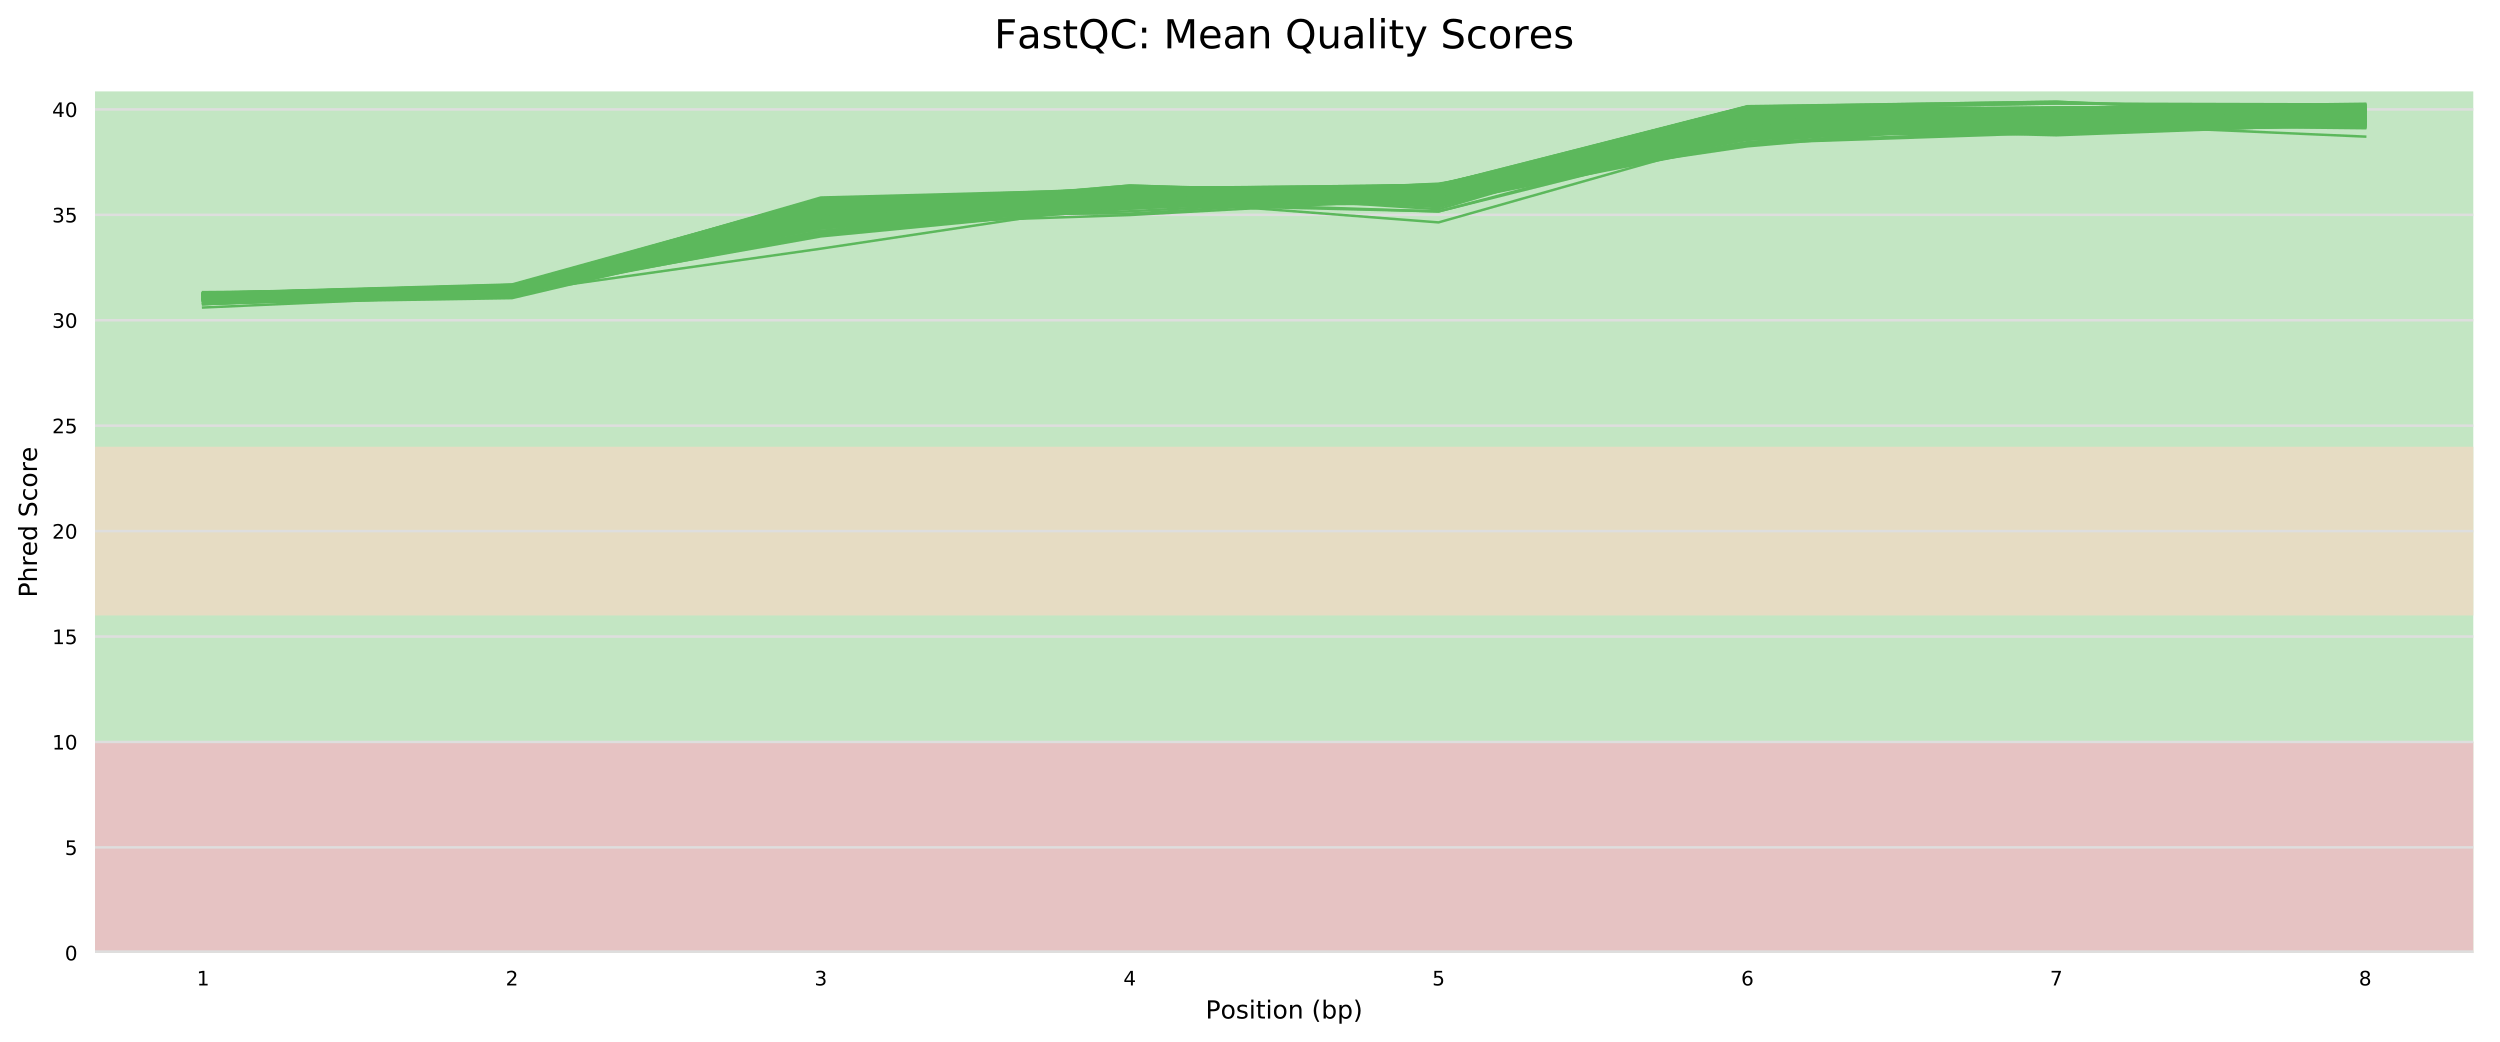 <?xml version="1.0" encoding="utf-8" standalone="no"?>
<!DOCTYPE svg PUBLIC "-//W3C//DTD SVG 1.1//EN"
  "http://www.w3.org/Graphics/SVG/1.1/DTD/svg11.dtd">
<!-- Created with matplotlib (http://matplotlib.org/) -->
<svg height="417.27pt" version="1.1" viewBox="0 0 1001.388 417.27" width="1001.388pt" xmlns="http://www.w3.org/2000/svg" xmlns:xlink="http://www.w3.org/1999/xlink">
 <defs>
  <style type="text/css">
*{stroke-linecap:butt;stroke-linejoin:round;}
  </style>
 </defs>
 <g id="figure_1">
  <g id="patch_1">
   <path d="M 0 417.27 
L 1001.388 417.27 
L 1001.388 0 
L 0 0 
z
" style="fill:#ffffff;"/>
  </g>
  <g id="axes_1">
   <g id="patch_2">
    <path d="M 38.058 381.649 
L 990.688 381.649 
L 990.688 36.609 
L 38.058 36.609 
z
" style="fill:#ffffff;"/>
   </g>
   <g id="patch_3">
    <path clip-path="url(#pe0dca2c7da)" d="M 38.058 449.215 
L 1071.105 449.215 
L 1071.105 -158.873 
L 38.058 -158.873 
z
" style="fill:#c3e6c3;"/>
   </g>
   <g id="patch_4">
    <path clip-path="url(#pe0dca2c7da)" d="M 38.058 246.519 
L 1071.105 246.519 
L 1071.105 178.954 
L 38.058 178.954 
z
" style="fill:#e6dcc3;"/>
   </g>
   <g id="patch_5">
    <path clip-path="url(#pe0dca2c7da)" d="M 38.058 466.106 
L 1071.105 466.106 
L 1071.105 297.193 
L 38.058 297.193 
z
" style="fill:#e6c3c3;"/>
   </g>
   <g id="matplotlib.axis_1">
    <g id="xtick_1">
     <g id="text_1">
      <!-- 1 -->
      <defs>
       <path d="M 12.406 8.297 
L 28.516 8.297 
L 28.516 63.922 
L 10.984 60.406 
L 10.984 69.391 
L 28.422 72.906 
L 38.281 72.906 
L 38.281 8.297 
L 54.391 8.297 
L 54.391 0 
L 12.406 0 
z
" id="DejaVuSans-31"/>
      </defs>
      <g transform="translate(78.814 394.728)scale(0.08 -0.08)">
       <use xlink:href="#DejaVuSans-31"/>
      </g>
     </g>
    </g>
    <g id="xtick_2">
     <g id="text_2">
      <!-- 2 -->
      <defs>
       <path d="M 19.188 8.297 
L 53.609 8.297 
L 53.609 0 
L 7.328 0 
L 7.328 8.297 
Q 12.938 14.109 22.625 23.891 
Q 32.328 33.688 34.812 36.531 
Q 39.547 41.844 41.422 45.531 
Q 43.312 49.219 43.312 52.781 
Q 43.312 58.594 39.234 62.25 
Q 35.156 65.922 28.609 65.922 
Q 23.969 65.922 18.812 64.312 
Q 13.672 62.703 7.812 59.422 
L 7.812 69.391 
Q 13.766 71.781 18.938 73 
Q 24.125 74.219 28.422 74.219 
Q 39.75 74.219 46.484 68.547 
Q 53.219 62.891 53.219 53.422 
Q 53.219 48.922 51.531 44.891 
Q 49.859 40.875 45.406 35.406 
Q 44.188 33.984 37.641 27.219 
Q 31.109 20.453 19.188 8.297 
z
" id="DejaVuSans-32"/>
      </defs>
      <g transform="translate(202.533 394.728)scale(0.08 -0.08)">
       <use xlink:href="#DejaVuSans-32"/>
      </g>
     </g>
    </g>
    <g id="xtick_3">
     <g id="text_3">
      <!-- 3 -->
      <defs>
       <path d="M 40.578 39.312 
Q 47.656 37.797 51.625 33 
Q 55.609 28.219 55.609 21.188 
Q 55.609 10.406 48.188 4.484 
Q 40.766 -1.422 27.094 -1.422 
Q 22.516 -1.422 17.656 -0.516 
Q 12.797 0.391 7.625 2.203 
L 7.625 11.719 
Q 11.719 9.328 16.594 8.109 
Q 21.484 6.891 26.812 6.891 
Q 36.078 6.891 40.938 10.547 
Q 45.797 14.203 45.797 21.188 
Q 45.797 27.641 41.281 31.266 
Q 36.766 34.906 28.719 34.906 
L 20.219 34.906 
L 20.219 43.016 
L 29.109 43.016 
Q 36.375 43.016 40.234 45.922 
Q 44.094 48.828 44.094 54.297 
Q 44.094 59.906 40.109 62.906 
Q 36.141 65.922 28.719 65.922 
Q 24.656 65.922 20.016 65.031 
Q 15.375 64.156 9.812 62.312 
L 9.812 71.094 
Q 15.438 72.656 20.344 73.438 
Q 25.25 74.219 29.594 74.219 
Q 40.828 74.219 47.359 69.109 
Q 53.906 64.016 53.906 55.328 
Q 53.906 49.266 50.438 45.094 
Q 46.969 40.922 40.578 39.312 
z
" id="DejaVuSans-33"/>
      </defs>
      <g transform="translate(326.251 394.728)scale(0.08 -0.08)">
       <use xlink:href="#DejaVuSans-33"/>
      </g>
     </g>
    </g>
    <g id="xtick_4">
     <g id="text_4">
      <!-- 4 -->
      <defs>
       <path d="M 37.797 64.312 
L 12.891 25.391 
L 37.797 25.391 
z
M 35.203 72.906 
L 47.609 72.906 
L 47.609 25.391 
L 58.016 25.391 
L 58.016 17.188 
L 47.609 17.188 
L 47.609 0 
L 37.797 0 
L 37.797 17.188 
L 4.891 17.188 
L 4.891 26.703 
z
" id="DejaVuSans-34"/>
      </defs>
      <g transform="translate(449.969 394.728)scale(0.08 -0.08)">
       <use xlink:href="#DejaVuSans-34"/>
      </g>
     </g>
    </g>
    <g id="xtick_5">
     <g id="text_5">
      <!-- 5 -->
      <defs>
       <path d="M 10.797 72.906 
L 49.516 72.906 
L 49.516 64.594 
L 19.828 64.594 
L 19.828 46.734 
Q 21.969 47.469 24.109 47.828 
Q 26.266 48.188 28.422 48.188 
Q 40.625 48.188 47.75 41.5 
Q 54.891 34.812 54.891 23.391 
Q 54.891 11.625 47.562 5.094 
Q 40.234 -1.422 26.906 -1.422 
Q 22.312 -1.422 17.547 -0.641 
Q 12.797 0.141 7.719 1.703 
L 7.719 11.625 
Q 12.109 9.234 16.797 8.062 
Q 21.484 6.891 26.703 6.891 
Q 35.156 6.891 40.078 11.328 
Q 45.016 15.766 45.016 23.391 
Q 45.016 31 40.078 35.438 
Q 35.156 39.891 26.703 39.891 
Q 22.75 39.891 18.812 39.016 
Q 14.891 38.141 10.797 36.281 
z
" id="DejaVuSans-35"/>
      </defs>
      <g transform="translate(573.687 394.728)scale(0.08 -0.08)">
       <use xlink:href="#DejaVuSans-35"/>
      </g>
     </g>
    </g>
    <g id="xtick_6">
     <g id="text_6">
      <!-- 6 -->
      <defs>
       <path d="M 33.016 40.375 
Q 26.375 40.375 22.484 35.828 
Q 18.609 31.297 18.609 23.391 
Q 18.609 15.531 22.484 10.953 
Q 26.375 6.391 33.016 6.391 
Q 39.656 6.391 43.531 10.953 
Q 47.406 15.531 47.406 23.391 
Q 47.406 31.297 43.531 35.828 
Q 39.656 40.375 33.016 40.375 
z
M 52.594 71.297 
L 52.594 62.312 
Q 48.875 64.062 45.094 64.984 
Q 41.312 65.922 37.594 65.922 
Q 27.828 65.922 22.672 59.328 
Q 17.531 52.734 16.797 39.406 
Q 19.672 43.656 24.016 45.922 
Q 28.375 48.188 33.594 48.188 
Q 44.578 48.188 50.953 41.516 
Q 57.328 34.859 57.328 23.391 
Q 57.328 12.156 50.688 5.359 
Q 44.047 -1.422 33.016 -1.422 
Q 20.359 -1.422 13.672 8.266 
Q 6.984 17.969 6.984 36.375 
Q 6.984 53.656 15.188 63.938 
Q 23.391 74.219 37.203 74.219 
Q 40.922 74.219 44.703 73.484 
Q 48.484 72.75 52.594 71.297 
z
" id="DejaVuSans-36"/>
      </defs>
      <g transform="translate(697.405 394.728)scale(0.08 -0.08)">
       <use xlink:href="#DejaVuSans-36"/>
      </g>
     </g>
    </g>
    <g id="xtick_7">
     <g id="text_7">
      <!-- 7 -->
      <defs>
       <path d="M 8.203 72.906 
L 55.078 72.906 
L 55.078 68.703 
L 28.609 0 
L 18.312 0 
L 43.219 64.594 
L 8.203 64.594 
z
" id="DejaVuSans-37"/>
      </defs>
      <g transform="translate(821.124 394.728)scale(0.08 -0.08)">
       <use xlink:href="#DejaVuSans-37"/>
      </g>
     </g>
    </g>
    <g id="xtick_8">
     <g id="text_8">
      <!-- 8 -->
      <defs>
       <path d="M 31.781 34.625 
Q 24.75 34.625 20.719 30.859 
Q 16.703 27.094 16.703 20.516 
Q 16.703 13.922 20.719 10.156 
Q 24.75 6.391 31.781 6.391 
Q 38.812 6.391 42.859 10.172 
Q 46.922 13.969 46.922 20.516 
Q 46.922 27.094 42.891 30.859 
Q 38.875 34.625 31.781 34.625 
z
M 21.922 38.812 
Q 15.578 40.375 12.031 44.719 
Q 8.5 49.078 8.5 55.328 
Q 8.5 64.062 14.719 69.141 
Q 20.953 74.219 31.781 74.219 
Q 42.672 74.219 48.875 69.141 
Q 55.078 64.062 55.078 55.328 
Q 55.078 49.078 51.531 44.719 
Q 48 40.375 41.703 38.812 
Q 48.828 37.156 52.797 32.312 
Q 56.781 27.484 56.781 20.516 
Q 56.781 9.906 50.312 4.234 
Q 43.844 -1.422 31.781 -1.422 
Q 19.734 -1.422 13.25 4.234 
Q 6.781 9.906 6.781 20.516 
Q 6.781 27.484 10.781 32.312 
Q 14.797 37.156 21.922 38.812 
z
M 18.312 54.391 
Q 18.312 48.734 21.844 45.562 
Q 25.391 42.391 31.781 42.391 
Q 38.141 42.391 41.719 45.562 
Q 45.312 48.734 45.312 54.391 
Q 45.312 60.062 41.719 63.234 
Q 38.141 66.406 31.781 66.406 
Q 25.391 66.406 21.844 63.234 
Q 18.312 60.062 18.312 54.391 
z
" id="DejaVuSans-38"/>
      </defs>
      <g transform="translate(944.842 394.728)scale(0.08 -0.08)">
       <use xlink:href="#DejaVuSans-38"/>
      </g>
     </g>
    </g>
    <g id="text_9">
     <!-- Position (bp) -->
     <defs>
      <path d="M 19.672 64.797 
L 19.672 37.406 
L 32.078 37.406 
Q 38.969 37.406 42.719 40.969 
Q 46.484 44.531 46.484 51.125 
Q 46.484 57.672 42.719 61.234 
Q 38.969 64.797 32.078 64.797 
z
M 9.812 72.906 
L 32.078 72.906 
Q 44.344 72.906 50.609 67.359 
Q 56.891 61.812 56.891 51.125 
Q 56.891 40.328 50.609 34.812 
Q 44.344 29.297 32.078 29.297 
L 19.672 29.297 
L 19.672 0 
L 9.812 0 
z
" id="DejaVuSans-50"/>
      <path d="M 30.609 48.391 
Q 23.391 48.391 19.188 42.75 
Q 14.984 37.109 14.984 27.297 
Q 14.984 17.484 19.156 11.844 
Q 23.344 6.203 30.609 6.203 
Q 37.797 6.203 41.984 11.859 
Q 46.188 17.531 46.188 27.297 
Q 46.188 37.016 41.984 42.703 
Q 37.797 48.391 30.609 48.391 
z
M 30.609 56 
Q 42.328 56 49.016 48.375 
Q 55.719 40.766 55.719 27.297 
Q 55.719 13.875 49.016 6.219 
Q 42.328 -1.422 30.609 -1.422 
Q 18.844 -1.422 12.172 6.219 
Q 5.516 13.875 5.516 27.297 
Q 5.516 40.766 12.172 48.375 
Q 18.844 56 30.609 56 
z
" id="DejaVuSans-6f"/>
      <path d="M 44.281 53.078 
L 44.281 44.578 
Q 40.484 46.531 36.375 47.5 
Q 32.281 48.484 27.875 48.484 
Q 21.188 48.484 17.844 46.438 
Q 14.5 44.391 14.5 40.281 
Q 14.5 37.156 16.891 35.375 
Q 19.281 33.594 26.516 31.984 
L 29.594 31.297 
Q 39.156 29.25 43.188 25.516 
Q 47.219 21.781 47.219 15.094 
Q 47.219 7.469 41.188 3.016 
Q 35.156 -1.422 24.609 -1.422 
Q 20.219 -1.422 15.453 -0.562 
Q 10.688 0.297 5.422 2 
L 5.422 11.281 
Q 10.406 8.688 15.234 7.391 
Q 20.062 6.109 24.812 6.109 
Q 31.156 6.109 34.562 8.281 
Q 37.984 10.453 37.984 14.406 
Q 37.984 18.062 35.516 20.016 
Q 33.062 21.969 24.703 23.781 
L 21.578 24.516 
Q 13.234 26.266 9.516 29.906 
Q 5.812 33.547 5.812 39.891 
Q 5.812 47.609 11.281 51.797 
Q 16.75 56 26.812 56 
Q 31.781 56 36.172 55.266 
Q 40.578 54.547 44.281 53.078 
z
" id="DejaVuSans-73"/>
      <path d="M 9.422 54.688 
L 18.406 54.688 
L 18.406 0 
L 9.422 0 
z
M 9.422 75.984 
L 18.406 75.984 
L 18.406 64.594 
L 9.422 64.594 
z
" id="DejaVuSans-69"/>
      <path d="M 18.312 70.219 
L 18.312 54.688 
L 36.812 54.688 
L 36.812 47.703 
L 18.312 47.703 
L 18.312 18.016 
Q 18.312 11.328 20.141 9.422 
Q 21.969 7.516 27.594 7.516 
L 36.812 7.516 
L 36.812 0 
L 27.594 0 
Q 17.188 0 13.234 3.875 
Q 9.281 7.766 9.281 18.016 
L 9.281 47.703 
L 2.688 47.703 
L 2.688 54.688 
L 9.281 54.688 
L 9.281 70.219 
z
" id="DejaVuSans-74"/>
      <path d="M 54.891 33.016 
L 54.891 0 
L 45.906 0 
L 45.906 32.719 
Q 45.906 40.484 42.875 44.328 
Q 39.844 48.188 33.797 48.188 
Q 26.516 48.188 22.312 43.547 
Q 18.109 38.922 18.109 30.906 
L 18.109 0 
L 9.078 0 
L 9.078 54.688 
L 18.109 54.688 
L 18.109 46.188 
Q 21.344 51.125 25.703 53.562 
Q 30.078 56 35.797 56 
Q 45.219 56 50.047 50.172 
Q 54.891 44.344 54.891 33.016 
z
" id="DejaVuSans-6e"/>
      <path id="DejaVuSans-20"/>
      <path d="M 31 75.875 
Q 24.469 64.656 21.281 53.656 
Q 18.109 42.672 18.109 31.391 
Q 18.109 20.125 21.312 9.062 
Q 24.516 -2 31 -13.188 
L 23.188 -13.188 
Q 15.875 -1.703 12.234 9.375 
Q 8.594 20.453 8.594 31.391 
Q 8.594 42.281 12.203 53.312 
Q 15.828 64.359 23.188 75.875 
z
" id="DejaVuSans-28"/>
      <path d="M 48.688 27.297 
Q 48.688 37.203 44.609 42.844 
Q 40.531 48.484 33.406 48.484 
Q 26.266 48.484 22.188 42.844 
Q 18.109 37.203 18.109 27.297 
Q 18.109 17.391 22.188 11.75 
Q 26.266 6.109 33.406 6.109 
Q 40.531 6.109 44.609 11.75 
Q 48.688 17.391 48.688 27.297 
z
M 18.109 46.391 
Q 20.953 51.266 25.266 53.625 
Q 29.594 56 35.594 56 
Q 45.562 56 51.781 48.094 
Q 58.016 40.188 58.016 27.297 
Q 58.016 14.406 51.781 6.484 
Q 45.562 -1.422 35.594 -1.422 
Q 29.594 -1.422 25.266 0.953 
Q 20.953 3.328 18.109 8.203 
L 18.109 0 
L 9.078 0 
L 9.078 75.984 
L 18.109 75.984 
z
" id="DejaVuSans-62"/>
      <path d="M 18.109 8.203 
L 18.109 -20.797 
L 9.078 -20.797 
L 9.078 54.688 
L 18.109 54.688 
L 18.109 46.391 
Q 20.953 51.266 25.266 53.625 
Q 29.594 56 35.594 56 
Q 45.562 56 51.781 48.094 
Q 58.016 40.188 58.016 27.297 
Q 58.016 14.406 51.781 6.484 
Q 45.562 -1.422 35.594 -1.422 
Q 29.594 -1.422 25.266 0.953 
Q 20.953 3.328 18.109 8.203 
z
M 48.688 27.297 
Q 48.688 37.203 44.609 42.844 
Q 40.531 48.484 33.406 48.484 
Q 26.266 48.484 22.188 42.844 
Q 18.109 37.203 18.109 27.297 
Q 18.109 17.391 22.188 11.75 
Q 26.266 6.109 33.406 6.109 
Q 40.531 6.109 44.609 11.75 
Q 48.688 17.391 48.688 27.297 
z
" id="DejaVuSans-70"/>
      <path d="M 8.016 75.875 
L 15.828 75.875 
Q 23.141 64.359 26.781 53.312 
Q 30.422 42.281 30.422 31.391 
Q 30.422 20.453 26.781 9.375 
Q 23.141 -1.703 15.828 -13.188 
L 8.016 -13.188 
Q 14.5 -2 17.703 9.062 
Q 20.906 20.125 20.906 31.391 
Q 20.906 42.672 17.703 53.656 
Q 14.5 64.656 8.016 75.875 
z
" id="DejaVuSans-29"/>
     </defs>
     <g transform="translate(482.891 407.99)scale(0.1 -0.1)">
      <use xlink:href="#DejaVuSans-50"/>
      <use x="60.256" xlink:href="#DejaVuSans-6f"/>
      <use x="121.438" xlink:href="#DejaVuSans-73"/>
      <use x="173.537" xlink:href="#DejaVuSans-69"/>
      <use x="201.32" xlink:href="#DejaVuSans-74"/>
      <use x="240.529" xlink:href="#DejaVuSans-69"/>
      <use x="268.312" xlink:href="#DejaVuSans-6f"/>
      <use x="329.494" xlink:href="#DejaVuSans-6e"/>
      <use x="392.873" xlink:href="#DejaVuSans-20"/>
      <use x="424.66" xlink:href="#DejaVuSans-28"/>
      <use x="463.674" xlink:href="#DejaVuSans-62"/>
      <use x="527.15" xlink:href="#DejaVuSans-70"/>
      <use x="590.627" xlink:href="#DejaVuSans-29"/>
     </g>
    </g>
   </g>
   <g id="matplotlib.axis_2">
    <g id="ytick_1">
     <g id="line2d_1">
      <path clip-path="url(#pe0dca2c7da)" d="M 38.058 381.649 
L 990.688 381.649 
" style="fill:none;stroke:#dedede;stroke-linecap:square;"/>
     </g>
     <g id="text_10">
      <!-- 0 -->
      <defs>
       <path d="M 31.781 66.406 
Q 24.172 66.406 20.328 58.906 
Q 16.5 51.422 16.5 36.375 
Q 16.5 21.391 20.328 13.891 
Q 24.172 6.391 31.781 6.391 
Q 39.453 6.391 43.281 13.891 
Q 47.125 21.391 47.125 36.375 
Q 47.125 51.422 43.281 58.906 
Q 39.453 66.406 31.781 66.406 
z
M 31.781 74.219 
Q 44.047 74.219 50.516 64.516 
Q 56.984 54.828 56.984 36.375 
Q 56.984 17.969 50.516 8.266 
Q 44.047 -1.422 31.781 -1.422 
Q 19.531 -1.422 13.062 8.266 
Q 6.594 17.969 6.594 36.375 
Q 6.594 54.828 13.062 64.516 
Q 19.531 74.219 31.781 74.219 
z
" id="DejaVuSans-30"/>
      </defs>
      <g transform="translate(25.968 384.689)scale(0.08 -0.08)">
       <use xlink:href="#DejaVuSans-30"/>
      </g>
     </g>
    </g>
    <g id="ytick_2">
     <g id="line2d_2">
      <path clip-path="url(#pe0dca2c7da)" d="M 38.058 339.421 
L 990.688 339.421 
" style="fill:none;stroke:#dedede;stroke-linecap:square;"/>
     </g>
     <g id="text_11">
      <!-- 5 -->
      <g transform="translate(25.968 342.461)scale(0.08 -0.08)">
       <use xlink:href="#DejaVuSans-35"/>
      </g>
     </g>
    </g>
    <g id="ytick_3">
     <g id="line2d_3">
      <path clip-path="url(#pe0dca2c7da)" d="M 38.058 297.193 
L 990.688 297.193 
" style="fill:none;stroke:#dedede;stroke-linecap:square;"/>
     </g>
     <g id="text_12">
      <!-- 10 -->
      <g transform="translate(20.878 300.232)scale(0.08 -0.08)">
       <use xlink:href="#DejaVuSans-31"/>
       <use x="63.623" xlink:href="#DejaVuSans-30"/>
      </g>
     </g>
    </g>
    <g id="ytick_4">
     <g id="line2d_4">
      <path clip-path="url(#pe0dca2c7da)" d="M 38.058 254.965 
L 990.688 254.965 
" style="fill:none;stroke:#dedede;stroke-linecap:square;"/>
     </g>
     <g id="text_13">
      <!-- 15 -->
      <g transform="translate(20.878 258.004)scale(0.08 -0.08)">
       <use xlink:href="#DejaVuSans-31"/>
       <use x="63.623" xlink:href="#DejaVuSans-35"/>
      </g>
     </g>
    </g>
    <g id="ytick_5">
     <g id="line2d_5">
      <path clip-path="url(#pe0dca2c7da)" d="M 38.058 212.736 
L 990.688 212.736 
" style="fill:none;stroke:#dedede;stroke-linecap:square;"/>
     </g>
     <g id="text_14">
      <!-- 20 -->
      <g transform="translate(20.878 215.776)scale(0.08 -0.08)">
       <use xlink:href="#DejaVuSans-32"/>
       <use x="63.623" xlink:href="#DejaVuSans-30"/>
      </g>
     </g>
    </g>
    <g id="ytick_6">
     <g id="line2d_6">
      <path clip-path="url(#pe0dca2c7da)" d="M 38.058 170.508 
L 990.688 170.508 
" style="fill:none;stroke:#dedede;stroke-linecap:square;"/>
     </g>
     <g id="text_15">
      <!-- 25 -->
      <g transform="translate(20.878 173.547)scale(0.08 -0.08)">
       <use xlink:href="#DejaVuSans-32"/>
       <use x="63.623" xlink:href="#DejaVuSans-35"/>
      </g>
     </g>
    </g>
    <g id="ytick_7">
     <g id="line2d_7">
      <path clip-path="url(#pe0dca2c7da)" d="M 38.058 128.28 
L 990.688 128.28 
" style="fill:none;stroke:#dedede;stroke-linecap:square;"/>
     </g>
     <g id="text_16">
      <!-- 30 -->
      <g transform="translate(20.878 131.319)scale(0.08 -0.08)">
       <use xlink:href="#DejaVuSans-33"/>
       <use x="63.623" xlink:href="#DejaVuSans-30"/>
      </g>
     </g>
    </g>
    <g id="ytick_8">
     <g id="line2d_8">
      <path clip-path="url(#pe0dca2c7da)" d="M 38.058 86.051 
L 990.688 86.051 
" style="fill:none;stroke:#dedede;stroke-linecap:square;"/>
     </g>
     <g id="text_17">
      <!-- 35 -->
      <g transform="translate(20.878 89.091)scale(0.08 -0.08)">
       <use xlink:href="#DejaVuSans-33"/>
       <use x="63.623" xlink:href="#DejaVuSans-35"/>
      </g>
     </g>
    </g>
    <g id="ytick_9">
     <g id="line2d_9">
      <path clip-path="url(#pe0dca2c7da)" d="M 38.058 43.823 
L 990.688 43.823 
" style="fill:none;stroke:#dedede;stroke-linecap:square;"/>
     </g>
     <g id="text_18">
      <!-- 40 -->
      <g transform="translate(20.878 46.862)scale(0.08 -0.08)">
       <use xlink:href="#DejaVuSans-34"/>
       <use x="63.623" xlink:href="#DejaVuSans-30"/>
      </g>
     </g>
    </g>
    <g id="text_19">
     <!-- Phred Score -->
     <defs>
      <path d="M 54.891 33.016 
L 54.891 0 
L 45.906 0 
L 45.906 32.719 
Q 45.906 40.484 42.875 44.328 
Q 39.844 48.188 33.797 48.188 
Q 26.516 48.188 22.312 43.547 
Q 18.109 38.922 18.109 30.906 
L 18.109 0 
L 9.078 0 
L 9.078 75.984 
L 18.109 75.984 
L 18.109 46.188 
Q 21.344 51.125 25.703 53.562 
Q 30.078 56 35.797 56 
Q 45.219 56 50.047 50.172 
Q 54.891 44.344 54.891 33.016 
z
" id="DejaVuSans-68"/>
      <path d="M 41.109 46.297 
Q 39.594 47.172 37.812 47.578 
Q 36.031 48 33.891 48 
Q 26.266 48 22.188 43.047 
Q 18.109 38.094 18.109 28.812 
L 18.109 0 
L 9.078 0 
L 9.078 54.688 
L 18.109 54.688 
L 18.109 46.188 
Q 20.953 51.172 25.484 53.578 
Q 30.031 56 36.531 56 
Q 37.453 56 38.578 55.875 
Q 39.703 55.766 41.062 55.516 
z
" id="DejaVuSans-72"/>
      <path d="M 56.203 29.594 
L 56.203 25.203 
L 14.891 25.203 
Q 15.484 15.922 20.484 11.062 
Q 25.484 6.203 34.422 6.203 
Q 39.594 6.203 44.453 7.469 
Q 49.312 8.734 54.109 11.281 
L 54.109 2.781 
Q 49.266 0.734 44.188 -0.344 
Q 39.109 -1.422 33.891 -1.422 
Q 20.797 -1.422 13.156 6.188 
Q 5.516 13.812 5.516 26.812 
Q 5.516 40.234 12.766 48.109 
Q 20.016 56 32.328 56 
Q 43.359 56 49.781 48.891 
Q 56.203 41.797 56.203 29.594 
z
M 47.219 32.234 
Q 47.125 39.594 43.094 43.984 
Q 39.062 48.391 32.422 48.391 
Q 24.906 48.391 20.391 44.141 
Q 15.875 39.891 15.188 32.172 
z
" id="DejaVuSans-65"/>
      <path d="M 45.406 46.391 
L 45.406 75.984 
L 54.391 75.984 
L 54.391 0 
L 45.406 0 
L 45.406 8.203 
Q 42.578 3.328 38.25 0.953 
Q 33.938 -1.422 27.875 -1.422 
Q 17.969 -1.422 11.734 6.484 
Q 5.516 14.406 5.516 27.297 
Q 5.516 40.188 11.734 48.094 
Q 17.969 56 27.875 56 
Q 33.938 56 38.25 53.625 
Q 42.578 51.266 45.406 46.391 
z
M 14.797 27.297 
Q 14.797 17.391 18.875 11.75 
Q 22.953 6.109 30.078 6.109 
Q 37.203 6.109 41.297 11.75 
Q 45.406 17.391 45.406 27.297 
Q 45.406 37.203 41.297 42.844 
Q 37.203 48.484 30.078 48.484 
Q 22.953 48.484 18.875 42.844 
Q 14.797 37.203 14.797 27.297 
z
" id="DejaVuSans-64"/>
      <path d="M 53.516 70.516 
L 53.516 60.891 
Q 47.906 63.578 42.922 64.891 
Q 37.938 66.219 33.297 66.219 
Q 25.25 66.219 20.875 63.094 
Q 16.5 59.969 16.5 54.203 
Q 16.5 49.359 19.406 46.891 
Q 22.312 44.438 30.422 42.922 
L 36.375 41.703 
Q 47.406 39.594 52.656 34.297 
Q 57.906 29 57.906 20.125 
Q 57.906 9.516 50.797 4.047 
Q 43.703 -1.422 29.984 -1.422 
Q 24.812 -1.422 18.969 -0.25 
Q 13.141 0.922 6.891 3.219 
L 6.891 13.375 
Q 12.891 10.016 18.656 8.297 
Q 24.422 6.594 29.984 6.594 
Q 38.422 6.594 43.016 9.906 
Q 47.609 13.234 47.609 19.391 
Q 47.609 24.75 44.312 27.781 
Q 41.016 30.812 33.5 32.328 
L 27.484 33.5 
Q 16.453 35.688 11.516 40.375 
Q 6.594 45.062 6.594 53.422 
Q 6.594 63.094 13.406 68.656 
Q 20.219 74.219 32.172 74.219 
Q 37.312 74.219 42.625 73.281 
Q 47.953 72.359 53.516 70.516 
z
" id="DejaVuSans-53"/>
      <path d="M 48.781 52.594 
L 48.781 44.188 
Q 44.969 46.297 41.141 47.344 
Q 37.312 48.391 33.406 48.391 
Q 24.656 48.391 19.812 42.844 
Q 14.984 37.312 14.984 27.297 
Q 14.984 17.281 19.812 11.734 
Q 24.656 6.203 33.406 6.203 
Q 37.312 6.203 41.141 7.25 
Q 44.969 8.297 48.781 10.406 
L 48.781 2.094 
Q 45.016 0.344 40.984 -0.531 
Q 36.969 -1.422 32.422 -1.422 
Q 20.062 -1.422 12.781 6.344 
Q 5.516 14.109 5.516 27.297 
Q 5.516 40.672 12.859 48.328 
Q 20.219 56 33.016 56 
Q 37.156 56 41.109 55.141 
Q 45.062 54.297 48.781 52.594 
z
" id="DejaVuSans-63"/>
     </defs>
     <g transform="translate(14.798 239.32)rotate(-90)scale(0.1 -0.1)">
      <use xlink:href="#DejaVuSans-50"/>
      <use x="60.303" xlink:href="#DejaVuSans-68"/>
      <use x="123.682" xlink:href="#DejaVuSans-72"/>
      <use x="164.764" xlink:href="#DejaVuSans-65"/>
      <use x="226.287" xlink:href="#DejaVuSans-64"/>
      <use x="289.764" xlink:href="#DejaVuSans-20"/>
      <use x="321.551" xlink:href="#DejaVuSans-53"/>
      <use x="385.027" xlink:href="#DejaVuSans-63"/>
      <use x="440.008" xlink:href="#DejaVuSans-6f"/>
      <use x="501.189" xlink:href="#DejaVuSans-72"/>
      <use x="542.271" xlink:href="#DejaVuSans-65"/>
     </g>
    </g>
   </g>
   <g id="line2d_10">
    <path clip-path="url(#pe0dca2c7da)" d="M 81.359 118.511 
L 205.078 115.961 
L 328.796 94.172 
L 452.514 81.589 
L 576.232 77.246 
L 699.95 49.965 
L 823.669 48.98 
L 947.387 47.359 
" style="fill:none;stroke:#5cb85c;stroke-linecap:square;"/>
   </g>
   <g id="line2d_11">
    <path clip-path="url(#pe0dca2c7da)" d="M 81.359 119.494 
L 205.078 116.691 
L 328.796 94.697 
L 452.514 82.67 
L 576.232 78.335 
L 699.95 52.613 
L 823.669 50.798 
L 947.387 49.072 
" style="fill:none;stroke:#5cb85c;stroke-linecap:square;"/>
   </g>
   <g id="line2d_12">
    <path clip-path="url(#pe0dca2c7da)" d="M 81.359 119.279 
L 205.078 116.323 
L 328.796 88.39 
L 452.514 79.064 
L 576.232 78.913 
L 699.95 55.27 
L 823.669 51.469 
L 947.387 47.286 
" style="fill:none;stroke:#5cb85c;stroke-linecap:square;"/>
   </g>
   <g id="line2d_13">
    <path clip-path="url(#pe0dca2c7da)" d="M 81.359 120.394 
L 205.078 117.161 
L 328.796 88.692 
L 452.514 80.043 
L 576.232 80.044 
L 699.95 57.389 
L 823.669 53.165 
L 947.387 48.949 
" style="fill:none;stroke:#5cb85c;stroke-linecap:square;"/>
   </g>
   <g id="line2d_14">
    <path clip-path="url(#pe0dca2c7da)" d="M 81.359 119.489 
L 205.078 116.172 
L 328.796 91.565 
L 452.514 81.59 
L 576.232 80.325 
L 699.95 54.889 
L 823.669 50.527 
L 947.387 48.754 
" style="fill:none;stroke:#5cb85c;stroke-linecap:square;"/>
   </g>
   <g id="line2d_15">
    <path clip-path="url(#pe0dca2c7da)" d="M 81.359 120.615 
L 205.078 116.92 
L 328.796 92.629 
L 452.514 82.264 
L 576.232 81.468 
L 699.95 57.177 
L 823.669 52.171 
L 947.387 50.396 
" style="fill:none;stroke:#5cb85c;stroke-linecap:square;"/>
   </g>
   <g id="line2d_16">
    <path clip-path="url(#pe0dca2c7da)" d="M 81.359 119.729 
L 205.078 116.674 
L 328.796 93.447 
L 452.514 80.15 
L 576.232 78.011 
L 699.95 51.33 
L 823.669 48.938 
L 947.387 48.581 
" style="fill:none;stroke:#5cb85c;stroke-linecap:square;"/>
   </g>
   <g id="line2d_17">
    <path clip-path="url(#pe0dca2c7da)" d="M 81.359 120.88 
L 205.078 117.495 
L 328.796 93.936 
L 452.514 81.144 
L 576.232 79.174 
L 699.95 53.356 
L 823.669 50.562 
L 947.387 50.365 
" style="fill:none;stroke:#5cb85c;stroke-linecap:square;"/>
   </g>
   <g id="line2d_18">
    <path clip-path="url(#pe0dca2c7da)" d="M 81.359 121.821 
L 205.078 116.76 
L 328.796 89.857 
L 452.514 81.273 
L 576.232 76.929 
L 699.95 48.987 
L 823.669 47.797 
L 947.387 49.472 
" style="fill:none;stroke:#5cb85c;stroke-linecap:square;"/>
   </g>
   <g id="line2d_19">
    <path clip-path="url(#pe0dca2c7da)" d="M 81.359 123.182 
L 205.078 117.674 
L 328.796 90.214 
L 452.514 82.378 
L 576.232 78.095 
L 699.95 51.444 
L 823.669 49.329 
L 947.387 51.128 
" style="fill:none;stroke:#5cb85c;stroke-linecap:square;"/>
   </g>
   <g id="line2d_20">
    <path clip-path="url(#pe0dca2c7da)" d="M 81.359 120.157 
L 205.078 118.408 
L 328.796 89.385 
L 452.514 84.606 
L 576.232 78.108 
L 699.95 50.445 
L 823.669 48.744 
L 947.387 46.697 
" style="fill:none;stroke:#5cb85c;stroke-linecap:square;"/>
   </g>
   <g id="line2d_21">
    <path clip-path="url(#pe0dca2c7da)" d="M 81.359 121.428 
L 205.078 119.422 
L 328.796 90.274 
L 452.514 86.142 
L 576.232 79.365 
L 699.95 52.689 
L 823.669 50.638 
L 947.387 48.297 
" style="fill:none;stroke:#5cb85c;stroke-linecap:square;"/>
   </g>
   <g id="line2d_22">
    <path clip-path="url(#pe0dca2c7da)" d="M 81.359 118.75 
L 205.078 117.498 
L 328.796 87.944 
L 452.514 79.982 
L 576.232 79.182 
L 699.95 51.551 
L 823.669 49.95 
L 947.387 47.759 
" style="fill:none;stroke:#5cb85c;stroke-linecap:square;"/>
   </g>
   <g id="line2d_23">
    <path clip-path="url(#pe0dca2c7da)" d="M 81.359 119.878 
L 205.078 118.491 
L 328.796 88.333 
L 452.514 81.182 
L 576.232 80.43 
L 699.95 54.022 
L 823.669 51.726 
L 947.387 49.302 
" style="fill:none;stroke:#5cb85c;stroke-linecap:square;"/>
   </g>
   <g id="line2d_24">
    <path clip-path="url(#pe0dca2c7da)" d="M 81.359 119.447 
L 205.078 115.657 
L 328.796 83.967 
L 452.514 79.43 
L 576.232 77.312 
L 699.95 49.261 
L 823.669 48.845 
L 947.387 46.73 
" style="fill:none;stroke:#5cb85c;stroke-linecap:square;"/>
   </g>
   <g id="line2d_25">
    <path clip-path="url(#pe0dca2c7da)" d="M 81.359 120.591 
L 205.078 116.422 
L 328.796 85.419 
L 452.514 80.54 
L 576.232 78.506 
L 699.95 52.071 
L 823.669 50.873 
L 947.387 48.562 
" style="fill:none;stroke:#5cb85c;stroke-linecap:square;"/>
   </g>
   <g id="line2d_26">
    <path clip-path="url(#pe0dca2c7da)" d="M 81.359 118.821 
L 205.078 115.498 
L 328.796 80.317 
L 452.514 79.896 
L 576.232 76.67 
L 699.95 48.014 
L 823.669 48.372 
L 947.387 48.045 
" style="fill:none;stroke:#5cb85c;stroke-linecap:square;"/>
   </g>
   <g id="line2d_27">
    <path clip-path="url(#pe0dca2c7da)" d="M 81.359 119.579 
L 205.078 116.549 
L 328.796 82.654 
L 452.514 82.273 
L 576.232 78.75 
L 699.95 51.509 
L 823.669 51.562 
L 947.387 50.753 
" style="fill:none;stroke:#5cb85c;stroke-linecap:square;"/>
   </g>
   <g id="line2d_28">
    <path clip-path="url(#pe0dca2c7da)" d="M 81.359 119.565 
L 205.078 117.307 
L 328.796 85.319 
L 452.514 80.244 
L 576.232 76.345 
L 699.95 52.344 
L 823.669 46.483 
L 947.387 47.121 
" style="fill:none;stroke:#5cb85c;stroke-linecap:square;"/>
   </g>
   <g id="line2d_29">
    <path clip-path="url(#pe0dca2c7da)" d="M 81.359 120.562 
L 205.078 118.81 
L 328.796 88.04 
L 452.514 82.48 
L 576.232 78.381 
L 699.95 56.008 
L 823.669 49.454 
L 947.387 49.472 
" style="fill:none;stroke:#5cb85c;stroke-linecap:square;"/>
   </g>
   <g id="line2d_30">
    <path clip-path="url(#pe0dca2c7da)" d="M 81.359 119.386 
L 205.078 115.582 
L 328.796 89.976 
L 452.514 79.532 
L 576.232 81.661 
L 699.95 50.184 
L 823.669 49.117 
L 947.387 47.384 
" style="fill:none;stroke:#5cb85c;stroke-linecap:square;"/>
   </g>
   <g id="line2d_31">
    <path clip-path="url(#pe0dca2c7da)" d="M 81.359 120.386 
L 205.078 116.617 
L 328.796 92.44 
L 452.514 81.746 
L 576.232 84.67 
L 699.95 53.791 
L 823.669 52.628 
L 947.387 49.908 
" style="fill:none;stroke:#5cb85c;stroke-linecap:square;"/>
   </g>
   <g id="line2d_32">
    <path clip-path="url(#pe0dca2c7da)" d="M 81.359 119.141 
L 205.078 115.349 
L 328.796 83.973 
L 452.514 77.633 
L 576.232 79.25 
L 699.95 51.135 
L 823.669 47.1 
L 947.387 46.844 
" style="fill:none;stroke:#5cb85c;stroke-linecap:square;"/>
   </g>
   <g id="line2d_33">
    <path clip-path="url(#pe0dca2c7da)" d="M 81.359 120.056 
L 205.078 116.349 
L 328.796 86.786 
L 452.514 79.651 
L 576.232 81.766 
L 699.95 55.085 
L 823.669 50.058 
L 947.387 49.139 
" style="fill:none;stroke:#5cb85c;stroke-linecap:square;"/>
   </g>
   <g id="line2d_34">
    <path clip-path="url(#pe0dca2c7da)" d="M 81.359 119.378 
L 205.078 116.58 
L 328.796 83.886 
L 452.514 79.379 
L 576.232 76.358 
L 699.95 47.412 
L 823.669 47.321 
L 947.387 46.651 
" style="fill:none;stroke:#5cb85c;stroke-linecap:square;"/>
   </g>
   <g id="line2d_35">
    <path clip-path="url(#pe0dca2c7da)" d="M 81.359 120.317 
L 205.078 117.888 
L 328.796 86.353 
L 452.514 81.542 
L 576.232 78.448 
L 699.95 50.837 
L 823.669 50.601 
L 947.387 49.003 
" style="fill:none;stroke:#5cb85c;stroke-linecap:square;"/>
   </g>
   <g id="line2d_36">
    <path clip-path="url(#pe0dca2c7da)" d="M 81.359 118.198 
L 205.078 115.473 
L 328.796 82.006 
L 452.514 77.579 
L 576.232 75.393 
L 699.95 47.732 
L 823.669 47.067 
L 947.387 48.702 
" style="fill:none;stroke:#5cb85c;stroke-linecap:square;"/>
   </g>
   <g id="line2d_37">
    <path clip-path="url(#pe0dca2c7da)" d="M 81.359 118.842 
L 205.078 116.51 
L 328.796 84.535 
L 452.514 79.623 
L 576.232 77.209 
L 699.95 50.899 
L 823.669 49.926 
L 947.387 51.362 
" style="fill:none;stroke:#5cb85c;stroke-linecap:square;"/>
   </g>
   <g id="line2d_38">
    <path clip-path="url(#pe0dca2c7da)" d="M 81.359 118.958 
L 205.078 115.367 
L 328.796 87.095 
L 452.514 80.028 
L 576.232 76.445 
L 699.95 47.656 
L 823.669 50.729 
L 947.387 47.113 
" style="fill:none;stroke:#5cb85c;stroke-linecap:square;"/>
   </g>
   <g id="line2d_39">
    <path clip-path="url(#pe0dca2c7da)" d="M 81.359 119.756 
L 205.078 116.368 
L 328.796 90.281 
L 452.514 82.519 
L 576.232 78.523 
L 699.95 51.025 
L 823.669 54.187 
L 947.387 49.516 
" style="fill:none;stroke:#5cb85c;stroke-linecap:square;"/>
   </g>
   <g id="line2d_40">
    <path clip-path="url(#pe0dca2c7da)" d="M 81.359 119.053 
L 205.078 114.755 
L 328.796 88.295 
L 452.514 78.399 
L 576.232 79.548 
L 699.95 49.557 
L 823.669 47.92 
L 947.387 47.695 
" style="fill:none;stroke:#5cb85c;stroke-linecap:square;"/>
   </g>
   <g id="line2d_41">
    <path clip-path="url(#pe0dca2c7da)" d="M 81.359 119.837 
L 205.078 115.602 
L 328.796 91.003 
L 452.514 80.391 
L 576.232 82.052 
L 699.95 53.034 
L 823.669 51.031 
L 947.387 50.1 
" style="fill:none;stroke:#5cb85c;stroke-linecap:square;"/>
   </g>
   <g id="line2d_42">
    <path clip-path="url(#pe0dca2c7da)" d="M 81.359 119.143 
L 205.078 114.822 
L 328.796 88.439 
L 452.514 78.947 
L 576.232 76.75 
L 699.95 49.554 
L 823.669 49.183 
L 947.387 47.525 
" style="fill:none;stroke:#5cb85c;stroke-linecap:square;"/>
   </g>
   <g id="line2d_43">
    <path clip-path="url(#pe0dca2c7da)" d="M 81.359 120.293 
L 205.078 115.204 
L 328.796 89.303 
L 452.514 80.083 
L 576.232 77.902 
L 699.95 51.656 
L 823.669 51.014 
L 947.387 49.079 
" style="fill:none;stroke:#5cb85c;stroke-linecap:square;"/>
   </g>
   <g id="line2d_44">
    <path clip-path="url(#pe0dca2c7da)" d="M 81.359 118.636 
L 205.078 116.55 
L 328.796 82.408 
L 452.514 82.358 
L 576.232 77.929 
L 699.95 47.912 
L 823.669 45.491 
L 947.387 45.965 
" style="fill:none;stroke:#5cb85c;stroke-linecap:square;"/>
   </g>
   <g id="line2d_45">
    <path clip-path="url(#pe0dca2c7da)" d="M 81.359 119.581 
L 205.078 117.156 
L 328.796 83.558 
L 452.514 83.465 
L 576.232 79.292 
L 699.95 49.96 
L 823.669 47.123 
L 947.387 47.213 
" style="fill:none;stroke:#5cb85c;stroke-linecap:square;"/>
   </g>
   <g id="line2d_46">
    <path clip-path="url(#pe0dca2c7da)" d="M 81.359 118.99 
L 205.078 115.495 
L 328.796 87.553 
L 452.514 80.317 
L 576.232 78.159 
L 699.95 48.509 
L 823.669 45.403 
L 947.387 46.506 
" style="fill:none;stroke:#5cb85c;stroke-linecap:square;"/>
   </g>
   <g id="line2d_47">
    <path clip-path="url(#pe0dca2c7da)" d="M 81.359 120.088 
L 205.078 115.97 
L 328.796 88.988 
L 452.514 81.718 
L 576.232 79.54 
L 699.95 50.537 
L 823.669 46.873 
L 947.387 47.874 
" style="fill:none;stroke:#5cb85c;stroke-linecap:square;"/>
   </g>
   <g id="line2d_48">
    <path clip-path="url(#pe0dca2c7da)" d="M 81.359 119.954 
L 205.078 115.948 
L 328.796 84.524 
L 452.514 78.671 
L 576.232 76.305 
L 699.95 47.058 
L 823.669 47.054 
L 947.387 45.775 
" style="fill:none;stroke:#5cb85c;stroke-linecap:square;"/>
   </g>
   <g id="line2d_49">
    <path clip-path="url(#pe0dca2c7da)" d="M 81.359 121.184 
L 205.078 116.486 
L 328.796 85.947 
L 452.514 79.863 
L 576.232 77.483 
L 699.95 49.021 
L 823.669 48.841 
L 947.387 47.068 
" style="fill:none;stroke:#5cb85c;stroke-linecap:square;"/>
   </g>
   <g id="line2d_50">
    <path clip-path="url(#pe0dca2c7da)" d="M 81.359 119.052 
L 205.078 115.186 
L 328.796 84.505 
L 452.514 81.416 
L 576.232 78.431 
L 699.95 51.076 
L 823.669 47.119 
L 947.387 46.455 
" style="fill:none;stroke:#5cb85c;stroke-linecap:square;"/>
   </g>
   <g id="line2d_51">
    <path clip-path="url(#pe0dca2c7da)" d="M 81.359 120.146 
L 205.078 115.611 
L 328.796 85.509 
L 452.514 82.726 
L 576.232 79.746 
L 699.95 53.173 
L 823.669 48.778 
L 947.387 47.85 
" style="fill:none;stroke:#5cb85c;stroke-linecap:square;"/>
   </g>
   <g id="line2d_52">
    <path clip-path="url(#pe0dca2c7da)" d="M 81.359 118.625 
L 205.078 115.745 
L 328.796 86.041 
L 452.514 78.972 
L 576.232 77.19 
L 699.95 46.459 
L 823.669 50.042 
L 947.387 47.518 
" style="fill:none;stroke:#5cb85c;stroke-linecap:square;"/>
   </g>
   <g id="line2d_53">
    <path clip-path="url(#pe0dca2c7da)" d="M 81.359 119.664 
L 205.078 116.264 
L 328.796 87.455 
L 452.514 80.231 
L 576.232 78.388 
L 699.95 48.206 
L 823.669 51.688 
L 947.387 48.776 
" style="fill:none;stroke:#5cb85c;stroke-linecap:square;"/>
   </g>
   <g id="line2d_54">
    <path clip-path="url(#pe0dca2c7da)" d="M 81.359 119.213 
L 205.078 116.565 
L 328.796 86.997 
L 452.514 78.652 
L 576.232 76.867 
L 699.95 50.474 
L 823.669 47.612 
L 947.387 49.22 
" style="fill:none;stroke:#5cb85c;stroke-linecap:square;"/>
   </g>
   <g id="line2d_55">
    <path clip-path="url(#pe0dca2c7da)" d="M 81.359 120.356 
L 205.078 117.228 
L 328.796 88.167 
L 452.514 79.82 
L 576.232 78.011 
L 699.95 52.331 
L 823.669 49.167 
L 947.387 50.828 
" style="fill:none;stroke:#5cb85c;stroke-linecap:square;"/>
   </g>
   <g id="line2d_56">
    <path clip-path="url(#pe0dca2c7da)" d="M 81.359 118.415 
L 205.078 117.015 
L 328.796 86.135 
L 452.514 78.192 
L 576.232 76.359 
L 699.95 52.241 
L 823.669 48.123 
L 947.387 47.125 
" style="fill:none;stroke:#5cb85c;stroke-linecap:square;"/>
   </g>
   <g id="line2d_57">
    <path clip-path="url(#pe0dca2c7da)" d="M 81.359 119.451 
L 205.078 117.781 
L 328.796 87.47 
L 452.514 79.293 
L 576.232 77.414 
L 699.95 54.102 
L 823.669 49.924 
L 947.387 48.531 
" style="fill:none;stroke:#5cb85c;stroke-linecap:square;"/>
   </g>
   <g id="line2d_58">
    <path clip-path="url(#pe0dca2c7da)" d="M 81.359 119.816 
L 205.078 116.112 
L 328.796 87.915 
L 452.514 78.408 
L 576.232 81.456 
L 699.95 52.103 
L 823.669 48.124 
L 947.387 49.233 
" style="fill:none;stroke:#5cb85c;stroke-linecap:square;"/>
   </g>
   <g id="line2d_59">
    <path clip-path="url(#pe0dca2c7da)" d="M 81.359 120.255 
L 205.078 116.377 
L 328.796 88.204 
L 452.514 78.858 
L 576.232 81.569 
L 699.95 52.216 
L 823.669 48.162 
L 947.387 49.679 
" style="fill:none;stroke:#5cb85c;stroke-linecap:square;"/>
   </g>
   <g id="line2d_60">
    <path clip-path="url(#pe0dca2c7da)" d="M 81.359 121.118 
L 205.078 116.651 
L 328.796 89.613 
L 452.514 81.449 
L 576.232 76.622 
L 699.95 57.965 
L 823.669 47.597 
L 947.387 47.556 
" style="fill:none;stroke:#5cb85c;stroke-linecap:square;"/>
   </g>
   <g id="line2d_61">
    <path clip-path="url(#pe0dca2c7da)" d="M 81.359 121.833 
L 205.078 117.02 
L 328.796 90.431 
L 452.514 82.029 
L 576.232 76.885 
L 699.95 58.625 
L 823.669 47.741 
L 947.387 48.173 
" style="fill:none;stroke:#5cb85c;stroke-linecap:square;"/>
   </g>
   <g id="line2d_62">
    <path clip-path="url(#pe0dca2c7da)" d="M 81.359 118.674 
L 205.078 117.218 
L 328.796 83.065 
L 452.514 82.355 
L 576.232 75.747 
L 699.95 45.879 
L 823.669 50.688 
L 947.387 44.804 
" style="fill:none;stroke:#5cb85c;stroke-linecap:square;"/>
   </g>
   <g id="line2d_63">
    <path clip-path="url(#pe0dca2c7da)" d="M 81.359 118.979 
L 205.078 117.45 
L 328.796 83.326 
L 452.514 82.984 
L 576.232 75.852 
L 699.95 45.965 
L 823.669 50.757 
L 947.387 44.979 
" style="fill:none;stroke:#5cb85c;stroke-linecap:square;"/>
   </g>
   <g id="line2d_64">
    <path clip-path="url(#pe0dca2c7da)" d="M 81.359 119.3 
L 205.078 115.921 
L 328.796 85.822 
L 452.514 80.4 
L 576.232 77.841 
L 699.95 48.767 
L 823.669 52.375 
L 947.387 48.265 
" style="fill:none;stroke:#5cb85c;stroke-linecap:square;"/>
   </g>
   <g id="line2d_65">
    <path clip-path="url(#pe0dca2c7da)" d="M 81.359 119.664 
L 205.078 116.178 
L 328.796 86.159 
L 452.514 80.99 
L 576.232 78.039 
L 699.95 48.865 
L 823.669 52.297 
L 947.387 48.493 
" style="fill:none;stroke:#5cb85c;stroke-linecap:square;"/>
   </g>
   <g id="line2d_66">
    <path clip-path="url(#pe0dca2c7da)" d="M 81.359 118.837 
L 205.078 115.864 
L 328.796 84.705 
L 452.514 81.632 
L 576.232 80.173 
L 699.95 55.587 
L 823.669 49.336 
L 947.387 46.711 
" style="fill:none;stroke:#5cb85c;stroke-linecap:square;"/>
   </g>
   <g id="line2d_67">
    <path clip-path="url(#pe0dca2c7da)" d="M 81.359 119.147 
L 205.078 116.117 
L 328.796 85.125 
L 452.514 82.134 
L 576.232 80.226 
L 699.95 55.714 
L 823.669 49.431 
L 947.387 46.979 
" style="fill:none;stroke:#5cb85c;stroke-linecap:square;"/>
   </g>
   <g id="line2d_68">
    <path clip-path="url(#pe0dca2c7da)" d="M 81.359 118.913 
L 205.078 116.601 
L 328.796 84.977 
L 452.514 80.518 
L 576.232 79.138 
L 699.95 50.169 
L 823.669 47.954 
L 947.387 47.556 
" style="fill:none;stroke:#5cb85c;stroke-linecap:square;"/>
   </g>
   <g id="line2d_69">
    <path clip-path="url(#pe0dca2c7da)" d="M 81.359 119.201 
L 205.078 116.842 
L 328.796 85.115 
L 452.514 80.93 
L 576.232 79.35 
L 699.95 50.331 
L 823.669 47.994 
L 947.387 47.91 
" style="fill:none;stroke:#5cb85c;stroke-linecap:square;"/>
   </g>
   <g id="line2d_70">
    <path clip-path="url(#pe0dca2c7da)" d="M 81.359 119.9 
L 205.078 115.297 
L 328.796 82.545 
L 452.514 80.547 
L 576.232 79.246 
L 699.95 50.535 
L 823.669 51.085 
L 947.387 47.837 
" style="fill:none;stroke:#5cb85c;stroke-linecap:square;"/>
   </g>
   <g id="line2d_71">
    <path clip-path="url(#pe0dca2c7da)" d="M 81.359 120.293 
L 205.078 115.527 
L 328.796 82.751 
L 452.514 81.161 
L 576.232 79.362 
L 699.95 50.681 
L 823.669 50.856 
L 947.387 47.991 
" style="fill:none;stroke:#5cb85c;stroke-linecap:square;"/>
   </g>
   <g id="line2d_72">
    <path clip-path="url(#pe0dca2c7da)" d="M 81.359 119.525 
L 205.078 115.385 
L 328.796 92.992 
L 452.514 78.652 
L 576.232 79.132 
L 699.95 50.994 
L 823.669 48.483 
L 947.387 49.125 
" style="fill:none;stroke:#5cb85c;stroke-linecap:square;"/>
   </g>
   <g id="line2d_73">
    <path clip-path="url(#pe0dca2c7da)" d="M 81.359 119.988 
L 205.078 115.641 
L 328.796 93.029 
L 452.514 78.998 
L 576.232 79.24 
L 699.95 51.012 
L 823.669 48.604 
L 947.387 49.611 
" style="fill:none;stroke:#5cb85c;stroke-linecap:square;"/>
   </g>
   <g id="line2d_74">
    <path clip-path="url(#pe0dca2c7da)" d="M 81.359 119.992 
L 205.078 116.707 
L 328.796 90.505 
L 452.514 82.735 
L 576.232 79.409 
L 699.95 51.93 
L 823.669 48.648 
L 947.387 47.804 
" style="fill:none;stroke:#5cb85c;stroke-linecap:square;"/>
   </g>
   <g id="line2d_75">
    <path clip-path="url(#pe0dca2c7da)" d="M 81.359 117.54 
L 205.078 114.746 
L 328.796 84.233 
L 452.514 78.043 
L 576.232 75.296 
L 699.95 46.116 
L 823.669 44.076 
L 947.387 43.248 
" style="fill:none;stroke:#5cb85c;stroke-linecap:square;"/>
   </g>
   <g id="line2d_76">
    <path clip-path="url(#pe0dca2c7da)" d="M 81.359 119.83 
L 205.078 117.453 
L 328.796 86.026 
L 452.514 80.818 
L 576.232 77.695 
L 699.95 50.61 
L 823.669 51.765 
L 947.387 49.833 
" style="fill:none;stroke:#5cb85c;stroke-linecap:square;"/>
   </g>
   <g id="line2d_77">
    <path clip-path="url(#pe0dca2c7da)" d="M 81.359 117.439 
L 205.078 115.273 
L 328.796 80.382 
L 452.514 76.583 
L 576.232 73.968 
L 699.95 45.132 
L 823.669 46.474 
L 947.387 44.742 
" style="fill:none;stroke:#5cb85c;stroke-linecap:square;"/>
   </g>
   <g id="line2d_78">
    <path clip-path="url(#pe0dca2c7da)" d="M 81.359 119.394 
L 205.078 117.05 
L 328.796 87.905 
L 452.514 79.585 
L 576.232 89.083 
L 699.95 54.023 
L 823.669 53.366 
L 947.387 49.768 
" style="fill:none;stroke:#5cb85c;stroke-linecap:square;"/>
   </g>
   <g id="line2d_79">
    <path clip-path="url(#pe0dca2c7da)" d="M 81.359 117.188 
L 205.078 115.175 
L 328.796 81.679 
L 452.514 75.768 
L 576.232 82.976 
L 699.95 47.878 
L 823.669 47.745 
L 947.387 44.454 
" style="fill:none;stroke:#5cb85c;stroke-linecap:square;"/>
   </g>
   <g id="line2d_80">
    <path clip-path="url(#pe0dca2c7da)" d="M 81.359 120.041 
L 205.078 117.015 
L 328.796 89.446 
L 452.514 80.637 
L 576.232 84.714 
L 699.95 52.027 
L 823.669 49.782 
L 947.387 48.937 
" style="fill:none;stroke:#5cb85c;stroke-linecap:square;"/>
   </g>
   <g id="line2d_81">
    <path clip-path="url(#pe0dca2c7da)" d="M 81.359 117.574 
L 205.078 115.062 
L 328.796 83.549 
L 452.514 76.247 
L 576.232 80.165 
L 699.95 46.975 
L 823.669 45.162 
L 947.387 44.232 
" style="fill:none;stroke:#5cb85c;stroke-linecap:square;"/>
   </g>
   <g id="line2d_82">
    <path clip-path="url(#pe0dca2c7da)" d="M 81.359 119.895 
L 205.078 115.919 
L 328.796 89.271 
L 452.514 82.985 
L 576.232 78.272 
L 699.95 52.2 
L 823.669 53.455 
L 947.387 49.891 
" style="fill:none;stroke:#5cb85c;stroke-linecap:square;"/>
   </g>
   <g id="line2d_83">
    <path clip-path="url(#pe0dca2c7da)" d="M 81.359 117.515 
L 205.078 114.326 
L 328.796 82.813 
L 452.514 78.419 
L 576.232 74.596 
L 699.95 46.52 
L 823.669 48.267 
L 947.387 44.439 
" style="fill:none;stroke:#5cb85c;stroke-linecap:square;"/>
   </g>
   <g id="line2d_84">
    <path clip-path="url(#pe0dca2c7da)" d="M 81.359 120.245 
L 205.078 116.436 
L 328.796 85.39 
L 452.514 81.047 
L 576.232 79.448 
L 699.95 53.188 
L 823.669 49.285 
L 947.387 54.724 
" style="fill:none;stroke:#5cb85c;stroke-linecap:square;"/>
   </g>
   <g id="line2d_85">
    <path clip-path="url(#pe0dca2c7da)" d="M 81.359 117.692 
L 205.078 114.688 
L 328.796 79.896 
L 452.514 76.637 
L 576.232 75.236 
L 699.95 47.333 
L 823.669 44.396 
L 947.387 48.837 
" style="fill:none;stroke:#5cb85c;stroke-linecap:square;"/>
   </g>
   <g id="line2d_86">
    <path clip-path="url(#pe0dca2c7da)" d="M 81.359 120.307 
L 205.078 116.73 
L 328.796 84.428 
L 452.514 79.629 
L 576.232 80.822 
L 699.95 51.849 
L 823.669 50.889 
L 947.387 49.078 
" style="fill:none;stroke:#5cb85c;stroke-linecap:square;"/>
   </g>
   <g id="line2d_87">
    <path clip-path="url(#pe0dca2c7da)" d="M 81.359 117.826 
L 205.078 114.898 
L 328.796 79.109 
L 452.514 75.834 
L 576.232 76.299 
L 699.95 46.315 
L 823.669 45.973 
L 947.387 44.051 
" style="fill:none;stroke:#5cb85c;stroke-linecap:square;"/>
   </g>
   <g id="line2d_88">
    <path clip-path="url(#pe0dca2c7da)" d="M 81.359 121.831 
L 205.078 117.157 
L 328.796 99.609 
L 452.514 80.994 
L 576.232 81.343 
L 699.95 51.291 
L 823.669 53.552 
L 947.387 49.03 
" style="fill:none;stroke:#5cb85c;stroke-linecap:square;"/>
   </g>
   <g id="line2d_89">
    <path clip-path="url(#pe0dca2c7da)" d="M 81.359 118.971 
L 205.078 115.331 
L 328.796 92.986 
L 452.514 76.905 
L 576.232 77.062 
L 699.95 45.715 
L 823.669 48.44 
L 947.387 44.207 
" style="fill:none;stroke:#5cb85c;stroke-linecap:square;"/>
   </g>
   <g id="line2d_90">
    <path clip-path="url(#pe0dca2c7da)" d="M 81.359 117.761 
L 205.078 114.607 
L 328.796 84.271 
L 452.514 76.858 
L 576.232 75.103 
L 699.95 45.439 
L 823.669 43.955 
L 947.387 42.715 
" style="fill:none;stroke:#5cb85c;stroke-linecap:square;"/>
   </g>
   <g id="line2d_91">
    <path clip-path="url(#pe0dca2c7da)" d="M 81.359 118.08 
L 205.078 114.985 
L 328.796 83.603 
L 452.514 76.781 
L 576.232 74.562 
L 699.95 44.688 
L 823.669 43.049 
L 947.387 42.148 
" style="fill:none;stroke:#5cb85c;stroke-linecap:square;"/>
   </g>
   <g id="line2d_92">
    <path clip-path="url(#pe0dca2c7da)" d="M 81.359 117.391 
L 205.078 113.932 
L 328.796 79.682 
L 452.514 79.368 
L 576.232 74.062 
L 699.95 55.128 
L 823.669 50.433 
L 947.387 43.708 
" style="fill:none;stroke:#5cb85c;stroke-linecap:square;"/>
   </g>
   <g id="line2d_93">
    <path clip-path="url(#pe0dca2c7da)" d="M 81.359 117.685 
L 205.078 114.327 
L 328.796 79.568 
L 452.514 79.276 
L 576.232 73.565 
L 699.95 54.296 
L 823.669 49.844 
L 947.387 43.109 
" style="fill:none;stroke:#5cb85c;stroke-linecap:square;"/>
   </g>
   <g id="line2d_94">
    <path clip-path="url(#pe0dca2c7da)" d="M 81.359 117.644 
L 205.078 114.879 
L 328.796 83.646 
L 452.514 75.994 
L 576.232 74.864 
L 699.95 47.725 
L 823.669 45.317 
L 947.387 44.178 
" style="fill:none;stroke:#5cb85c;stroke-linecap:square;"/>
   </g>
   <g id="line2d_95">
    <path clip-path="url(#pe0dca2c7da)" d="M 81.359 117.939 
L 205.078 115.248 
L 328.796 82.888 
L 452.514 76.025 
L 576.232 74.347 
L 699.95 47.049 
L 823.669 44.286 
L 947.387 43.492 
" style="fill:none;stroke:#5cb85c;stroke-linecap:square;"/>
   </g>
   <g id="line2d_96">
    <path clip-path="url(#pe0dca2c7da)" d="M 81.359 117.014 
L 205.078 115.965 
L 328.796 83.988 
L 452.514 78.083 
L 576.232 75.792 
L 699.95 44.659 
L 823.669 47.411 
L 947.387 46.516 
" style="fill:none;stroke:#5cb85c;stroke-linecap:square;"/>
   </g>
   <g id="line2d_97">
    <path clip-path="url(#pe0dca2c7da)" d="M 81.359 117.286 
L 205.078 116.223 
L 328.796 83.609 
L 452.514 77.917 
L 576.232 75.139 
L 699.95 43.876 
L 823.669 46.187 
L 947.387 45.619 
" style="fill:none;stroke:#5cb85c;stroke-linecap:square;"/>
   </g>
   <g id="line2d_98">
    <path clip-path="url(#pe0dca2c7da)" d="M 81.359 117.617 
L 205.078 115.009 
L 328.796 85.108 
L 452.514 74.314 
L 576.232 78.45 
L 699.95 52.754 
L 823.669 49.841 
L 947.387 44.181 
" style="fill:none;stroke:#5cb85c;stroke-linecap:square;"/>
   </g>
   <g id="line2d_99">
    <path clip-path="url(#pe0dca2c7da)" d="M 81.359 117.925 
L 205.078 115.369 
L 328.796 84.542 
L 452.514 74.325 
L 576.232 77.778 
L 699.95 52.206 
L 823.669 49.362 
L 947.387 43.679 
" style="fill:none;stroke:#5cb85c;stroke-linecap:square;"/>
   </g>
   <g id="line2d_100">
    <path clip-path="url(#pe0dca2c7da)" d="M 81.359 117.943 
L 205.078 114.768 
L 328.796 84.461 
L 452.514 75.183 
L 576.232 75.47 
L 699.95 44.186 
L 823.669 44.125 
L 947.387 44.832 
" style="fill:none;stroke:#5cb85c;stroke-linecap:square;"/>
   </g>
   <g id="line2d_101">
    <path clip-path="url(#pe0dca2c7da)" d="M 81.359 118.261 
L 205.078 115.178 
L 328.796 84.221 
L 452.514 75.164 
L 576.232 74.869 
L 699.95 43.646 
L 823.669 43.165 
L 947.387 44.151 
" style="fill:none;stroke:#5cb85c;stroke-linecap:square;"/>
   </g>
   <g id="line2d_102">
    <path clip-path="url(#pe0dca2c7da)" d="M 81.359 118.107 
L 205.078 114.503 
L 328.796 80.575 
L 452.514 76.554 
L 576.232 75.062 
L 699.95 43.173 
L 823.669 48.261 
L 947.387 43.944 
" style="fill:none;stroke:#5cb85c;stroke-linecap:square;"/>
   </g>
   <g id="line2d_103">
    <path clip-path="url(#pe0dca2c7da)" d="M 81.359 118.428 
L 205.078 114.922 
L 328.796 80.245 
L 452.514 76.53 
L 576.232 74.487 
L 699.95 42.663 
L 823.669 47.558 
L 947.387 43.389 
" style="fill:none;stroke:#5cb85c;stroke-linecap:square;"/>
   </g>
   <g id="line2d_104">
    <path clip-path="url(#pe0dca2c7da)" d="M 81.359 117.942 
L 205.078 114.339 
L 328.796 81.291 
L 452.514 76.02 
L 576.232 74.484 
L 699.95 42.69 
L 823.669 40.732 
L 947.387 46.756 
" style="fill:none;stroke:#5cb85c;stroke-linecap:square;"/>
   </g>
   <g id="line2d_105">
    <path clip-path="url(#pe0dca2c7da)" d="M 81.359 118.394 
L 205.078 114.508 
L 328.796 80.169 
L 452.514 75.404 
L 576.232 74.182 
L 699.95 42.536 
L 823.669 40.767 
L 947.387 45.328 
" style="fill:none;stroke:#5cb85c;stroke-linecap:square;"/>
   </g>
   <g id="line2d_106">
    <path clip-path="url(#pe0dca2c7da)" d="M 81.359 117.963 
L 205.078 114.399 
L 328.796 92.685 
L 452.514 77.459 
L 576.232 78.164 
L 699.95 50.8 
L 823.669 45.021 
L 947.387 44.923 
" style="fill:none;stroke:#5cb85c;stroke-linecap:square;"/>
   </g>
   <g id="line2d_107">
    <path clip-path="url(#pe0dca2c7da)" d="M 81.359 118.348 
L 205.078 114.614 
L 328.796 91.471 
L 452.514 76.186 
L 576.232 77.441 
L 699.95 49.686 
L 823.669 44.401 
L 947.387 43.725 
" style="fill:none;stroke:#5cb85c;stroke-linecap:square;"/>
   </g>
   <g id="line2d_108">
    <path clip-path="url(#pe0dca2c7da)" d="M 81.359 117.942 
L 205.078 115.037 
L 328.796 83.009 
L 452.514 81.564 
L 576.232 75.146 
L 699.95 44.698 
L 823.669 43.341 
L 947.387 45.354 
" style="fill:none;stroke:#5cb85c;stroke-linecap:square;"/>
   </g>
   <g id="line2d_109">
    <path clip-path="url(#pe0dca2c7da)" d="M 81.359 118.364 
L 205.078 115.253 
L 328.796 81.482 
L 452.514 79.978 
L 576.232 74.953 
L 699.95 44.294 
L 823.669 43.072 
L 947.387 44.062 
" style="fill:none;stroke:#5cb85c;stroke-linecap:square;"/>
   </g>
   <g id="line2d_110">
    <path clip-path="url(#pe0dca2c7da)" d="M 81.359 117.795 
L 205.078 114.508 
L 328.796 88.528 
L 452.514 75.517 
L 576.232 76.887 
L 699.95 43.653 
L 823.669 41.44 
L 947.387 42.577 
" style="fill:none;stroke:#5cb85c;stroke-linecap:square;"/>
   </g>
   <g id="line2d_111">
    <path clip-path="url(#pe0dca2c7da)" d="M 81.359 118.16 
L 205.078 114.678 
L 328.796 88.109 
L 452.514 74.794 
L 576.232 76.488 
L 699.95 43.511 
L 823.669 41.486 
L 947.387 41.831 
" style="fill:none;stroke:#5cb85c;stroke-linecap:square;"/>
   </g>
   <g id="line2d_112">
    <path clip-path="url(#pe0dca2c7da)" d="M 81.359 117.617 
L 205.078 114.153 
L 328.796 82.329 
L 452.514 76.634 
L 576.232 76.026 
L 699.95 46.537 
L 823.669 43.892 
L 947.387 43.31 
" style="fill:none;stroke:#5cb85c;stroke-linecap:square;"/>
   </g>
   <g id="line2d_113">
    <path clip-path="url(#pe0dca2c7da)" d="M 81.359 118.025 
L 205.078 114.326 
L 328.796 81.243 
L 452.514 75.843 
L 576.232 75.448 
L 699.95 45.817 
L 823.669 43.516 
L 947.387 42.383 
" style="fill:none;stroke:#5cb85c;stroke-linecap:square;"/>
   </g>
   <g id="line2d_114">
    <path clip-path="url(#pe0dca2c7da)" d="M 81.359 117.427 
L 205.078 114.23 
L 328.796 93.33 
L 452.514 83.605 
L 576.232 76.284 
L 699.95 43.852 
L 823.669 45.522 
L 947.387 47.453 
" style="fill:none;stroke:#5cb85c;stroke-linecap:square;"/>
   </g>
   <g id="line2d_115">
    <path clip-path="url(#pe0dca2c7da)" d="M 81.359 117.808 
L 205.078 114.406 
L 328.796 91.344 
L 452.514 81.843 
L 576.232 75.748 
L 699.95 43.667 
L 823.669 44.862 
L 947.387 45.433 
" style="fill:none;stroke:#5cb85c;stroke-linecap:square;"/>
   </g>
   <g id="line2d_116">
    <path clip-path="url(#pe0dca2c7da)" d="M 81.359 117.502 
L 205.078 114.297 
L 328.796 90.619 
L 452.514 75.826 
L 576.232 83.808 
L 699.95 46.96 
L 823.669 43.622 
L 947.387 43.841 
" style="fill:none;stroke:#5cb85c;stroke-linecap:square;"/>
   </g>
   <g id="line2d_117">
    <path clip-path="url(#pe0dca2c7da)" d="M 81.359 117.897 
L 205.078 114.476 
L 328.796 88.745 
L 452.514 75.225 
L 576.232 82.497 
L 699.95 46.487 
L 823.669 43.355 
L 947.387 42.745 
" style="fill:none;stroke:#5cb85c;stroke-linecap:square;"/>
   </g>
   <g id="line2d_118">
    <path clip-path="url(#pe0dca2c7da)" d="M 81.359 117.931 
L 205.078 114.1 
L 328.796 92.981 
L 452.514 76.491 
L 576.232 74.423 
L 699.95 42.986 
L 823.669 43.675 
L 947.387 43.227 
" style="fill:none;stroke:#5cb85c;stroke-linecap:square;"/>
   </g>
   <g id="line2d_119">
    <path clip-path="url(#pe0dca2c7da)" d="M 81.359 118.301 
L 205.078 114.268 
L 328.796 91.023 
L 452.514 75.563 
L 576.232 74.081 
L 699.95 42.781 
L 823.669 43.388 
L 947.387 42.315 
" style="fill:none;stroke:#5cb85c;stroke-linecap:square;"/>
   </g>
   <g id="line2d_120">
    <path clip-path="url(#pe0dca2c7da)" d="M 81.359 118.027 
L 205.078 114.627 
L 328.796 86.663 
L 452.514 75.386 
L 576.232 75.075 
L 699.95 46.222 
L 823.669 43.232 
L 947.387 42.868 
" style="fill:none;stroke:#5cb85c;stroke-linecap:square;"/>
   </g>
   <g id="line2d_121">
    <path clip-path="url(#pe0dca2c7da)" d="M 81.359 118.238 
L 205.078 114.703 
L 328.796 88.632 
L 452.514 76.227 
L 576.232 75.662 
L 699.95 47.215 
L 823.669 44.082 
L 947.387 43.5 
" style="fill:none;stroke:#5cb85c;stroke-linecap:square;"/>
   </g>
   <g id="line2d_122">
    <path clip-path="url(#pe0dca2c7da)" d="M 81.359 117.967 
L 205.078 114.92 
L 328.796 86.539 
L 452.514 76.372 
L 576.232 75.767 
L 699.95 47.814 
L 823.669 44.789 
L 947.387 44.42 
" style="fill:none;stroke:#5cb85c;stroke-linecap:square;"/>
   </g>
   <g id="line2d_123">
    <path clip-path="url(#pe0dca2c7da)" d="M 81.359 118.191 
L 205.078 115.042 
L 328.796 88.982 
L 452.514 77.344 
L 576.232 76.529 
L 699.95 48.728 
L 823.669 45.498 
L 947.387 45.317 
" style="fill:none;stroke:#5cb85c;stroke-linecap:square;"/>
   </g>
   <g id="line2d_124">
    <path clip-path="url(#pe0dca2c7da)" d="M 81.359 117.685 
L 205.078 114.613 
L 328.796 83.629 
L 452.514 79.193 
L 576.232 75.93 
L 699.95 44.909 
L 823.669 47.094 
L 947.387 42.742 
" style="fill:none;stroke:#5cb85c;stroke-linecap:square;"/>
   </g>
   <g id="line2d_125">
    <path clip-path="url(#pe0dca2c7da)" d="M 81.359 117.975 
L 205.078 114.727 
L 328.796 85.602 
L 452.514 80.701 
L 576.232 76.636 
L 699.95 45.646 
L 823.669 48.465 
L 947.387 43.323 
" style="fill:none;stroke:#5cb85c;stroke-linecap:square;"/>
   </g>
   <g id="line2d_126">
    <path clip-path="url(#pe0dca2c7da)" d="M 81.359 117.534 
L 205.078 114.89 
L 328.796 83.905 
L 452.514 83.447 
L 576.232 77.167 
L 699.95 55.514 
L 823.669 46.657 
L 947.387 45.903 
" style="fill:none;stroke:#5cb85c;stroke-linecap:square;"/>
   </g>
   <g id="line2d_127">
    <path clip-path="url(#pe0dca2c7da)" d="M 81.359 117.789 
L 205.078 115.041 
L 328.796 85.625 
L 452.514 85.543 
L 576.232 78.133 
L 699.95 56.898 
L 823.669 47.861 
L 947.387 46.855 
" style="fill:none;stroke:#5cb85c;stroke-linecap:square;"/>
   </g>
   <g id="line2d_128">
    <path clip-path="url(#pe0dca2c7da)" d="M 81.359 117.99 
L 205.078 115.35 
L 328.796 86.138 
L 452.514 76.921 
L 576.232 76.169 
L 699.95 45.127 
L 823.669 43.455 
L 947.387 44.363 
" style="fill:none;stroke:#5cb85c;stroke-linecap:square;"/>
   </g>
   <g id="line2d_129">
    <path clip-path="url(#pe0dca2c7da)" d="M 81.359 118.23 
L 205.078 115.495 
L 328.796 88.521 
L 452.514 77.98 
L 576.232 77.113 
L 699.95 45.79 
L 823.669 44.359 
L 947.387 45.178 
" style="fill:none;stroke:#5cb85c;stroke-linecap:square;"/>
   </g>
   <g id="line2d_130">
    <path clip-path="url(#pe0dca2c7da)" d="M 81.359 117.578 
L 205.078 114.533 
L 328.796 87.498 
L 452.514 77.919 
L 576.232 75.204 
L 699.95 46.29 
L 823.669 49.071 
L 947.387 44.241 
" style="fill:none;stroke:#5cb85c;stroke-linecap:square;"/>
   </g>
   <g id="line2d_131">
    <path clip-path="url(#pe0dca2c7da)" d="M 81.359 117.814 
L 205.078 114.594 
L 328.796 89.867 
L 452.514 79.295 
L 576.232 75.827 
L 699.95 46.843 
L 823.669 50.026 
L 947.387 45.105 
" style="fill:none;stroke:#5cb85c;stroke-linecap:square;"/>
   </g>
   <g id="line2d_132">
    <path clip-path="url(#pe0dca2c7da)" d="M 81.359 117.763 
L 205.078 114.881 
L 328.796 80.921 
L 452.514 77.56 
L 576.232 75.413 
L 699.95 45.891 
L 823.669 47.464 
L 947.387 46.278 
" style="fill:none;stroke:#5cb85c;stroke-linecap:square;"/>
   </g>
   <g id="line2d_133">
    <path clip-path="url(#pe0dca2c7da)" d="M 81.359 117.984 
L 205.078 114.986 
L 328.796 82.261 
L 452.514 78.768 
L 576.232 76.158 
L 699.95 46.668 
L 823.669 48.068 
L 947.387 47.375 
" style="fill:none;stroke:#5cb85c;stroke-linecap:square;"/>
   </g>
   <g id="line2d_134">
    <path clip-path="url(#pe0dca2c7da)" d="M 81.359 118.103 
L 205.078 114.923 
L 328.796 83.824 
L 452.514 77.749 
L 576.232 73.801 
L 699.95 45.977 
L 823.669 43.209 
L 947.387 41.55 
" style="fill:none;stroke:#5cb85c;stroke-linecap:square;"/>
   </g>
   <g id="line2d_135">
    <path clip-path="url(#pe0dca2c7da)" d="M 81.359 118.332 
L 205.078 115.044 
L 328.796 85.457 
L 452.514 78.875 
L 576.232 74.05 
L 699.95 46.784 
L 823.669 44.081 
L 947.387 42.013 
" style="fill:none;stroke:#5cb85c;stroke-linecap:square;"/>
   </g>
   <g id="line2d_136">
    <path clip-path="url(#pe0dca2c7da)" d="M 38.058 381.649 
L 990.688 381.649 
" style="fill:none;stroke:#dedede;stroke-linecap:square;stroke-width:2;"/>
   </g>
   <g id="text_20">
    <!-- FastQC: Mean Quality Scores -->
    <defs>
     <path d="M 9.812 72.906 
L 51.703 72.906 
L 51.703 64.594 
L 19.672 64.594 
L 19.672 43.109 
L 48.578 43.109 
L 48.578 34.812 
L 19.672 34.812 
L 19.672 0 
L 9.812 0 
z
" id="DejaVuSans-46"/>
     <path d="M 34.281 27.484 
Q 23.391 27.484 19.188 25 
Q 14.984 22.516 14.984 16.5 
Q 14.984 11.719 18.141 8.906 
Q 21.297 6.109 26.703 6.109 
Q 34.188 6.109 38.703 11.406 
Q 43.219 16.703 43.219 25.484 
L 43.219 27.484 
z
M 52.203 31.203 
L 52.203 0 
L 43.219 0 
L 43.219 8.297 
Q 40.141 3.328 35.547 0.953 
Q 30.953 -1.422 24.312 -1.422 
Q 15.922 -1.422 10.953 3.297 
Q 6 8.016 6 15.922 
Q 6 25.141 12.172 29.828 
Q 18.359 34.516 30.609 34.516 
L 43.219 34.516 
L 43.219 35.406 
Q 43.219 41.609 39.141 45 
Q 35.062 48.391 27.688 48.391 
Q 23 48.391 18.547 47.266 
Q 14.109 46.141 10.016 43.891 
L 10.016 52.203 
Q 14.938 54.109 19.578 55.047 
Q 24.219 56 28.609 56 
Q 40.484 56 46.344 49.844 
Q 52.203 43.703 52.203 31.203 
z
" id="DejaVuSans-61"/>
     <path d="M 39.406 66.219 
Q 28.656 66.219 22.328 58.203 
Q 16.016 50.203 16.016 36.375 
Q 16.016 22.609 22.328 14.594 
Q 28.656 6.594 39.406 6.594 
Q 50.141 6.594 56.422 14.594 
Q 62.703 22.609 62.703 36.375 
Q 62.703 50.203 56.422 58.203 
Q 50.141 66.219 39.406 66.219 
z
M 53.219 1.312 
L 66.219 -12.891 
L 54.297 -12.891 
L 43.5 -1.219 
Q 41.891 -1.312 41.031 -1.359 
Q 40.188 -1.422 39.406 -1.422 
Q 24.031 -1.422 14.812 8.859 
Q 5.609 19.141 5.609 36.375 
Q 5.609 53.656 14.812 63.938 
Q 24.031 74.219 39.406 74.219 
Q 54.734 74.219 63.906 63.938 
Q 73.094 53.656 73.094 36.375 
Q 73.094 23.688 67.984 14.641 
Q 62.891 5.609 53.219 1.312 
z
" id="DejaVuSans-51"/>
     <path d="M 64.406 67.281 
L 64.406 56.891 
Q 59.422 61.531 53.781 63.812 
Q 48.141 66.109 41.797 66.109 
Q 29.297 66.109 22.656 58.469 
Q 16.016 50.828 16.016 36.375 
Q 16.016 21.969 22.656 14.328 
Q 29.297 6.688 41.797 6.688 
Q 48.141 6.688 53.781 8.984 
Q 59.422 11.281 64.406 15.922 
L 64.406 5.609 
Q 59.234 2.094 53.438 0.328 
Q 47.656 -1.422 41.219 -1.422 
Q 24.656 -1.422 15.125 8.703 
Q 5.609 18.844 5.609 36.375 
Q 5.609 53.953 15.125 64.078 
Q 24.656 74.219 41.219 74.219 
Q 47.75 74.219 53.531 72.484 
Q 59.328 70.75 64.406 67.281 
z
" id="DejaVuSans-43"/>
     <path d="M 11.719 12.406 
L 22.016 12.406 
L 22.016 0 
L 11.719 0 
z
M 11.719 51.703 
L 22.016 51.703 
L 22.016 39.312 
L 11.719 39.312 
z
" id="DejaVuSans-3a"/>
     <path d="M 9.812 72.906 
L 24.516 72.906 
L 43.109 23.297 
L 61.812 72.906 
L 76.516 72.906 
L 76.516 0 
L 66.891 0 
L 66.891 64.016 
L 48.094 14.016 
L 38.188 14.016 
L 19.391 64.016 
L 19.391 0 
L 9.812 0 
z
" id="DejaVuSans-4d"/>
     <path d="M 8.5 21.578 
L 8.5 54.688 
L 17.484 54.688 
L 17.484 21.922 
Q 17.484 14.156 20.5 10.266 
Q 23.531 6.391 29.594 6.391 
Q 36.859 6.391 41.078 11.031 
Q 45.312 15.672 45.312 23.688 
L 45.312 54.688 
L 54.297 54.688 
L 54.297 0 
L 45.312 0 
L 45.312 8.406 
Q 42.047 3.422 37.719 1 
Q 33.406 -1.422 27.688 -1.422 
Q 18.266 -1.422 13.375 4.438 
Q 8.5 10.297 8.5 21.578 
z
M 31.109 56 
z
" id="DejaVuSans-75"/>
     <path d="M 9.422 75.984 
L 18.406 75.984 
L 18.406 0 
L 9.422 0 
z
" id="DejaVuSans-6c"/>
     <path d="M 32.172 -5.078 
Q 28.375 -14.844 24.75 -17.812 
Q 21.141 -20.797 15.094 -20.797 
L 7.906 -20.797 
L 7.906 -13.281 
L 13.188 -13.281 
Q 16.891 -13.281 18.938 -11.516 
Q 21 -9.766 23.484 -3.219 
L 25.094 0.875 
L 2.984 54.688 
L 12.5 54.688 
L 29.594 11.922 
L 46.688 54.688 
L 56.203 54.688 
z
" id="DejaVuSans-79"/>
    </defs>
    <g transform="translate(398.238 19.358)scale(0.16 -0.16)">
     <use xlink:href="#DejaVuSans-46"/>
     <use x="57.379" xlink:href="#DejaVuSans-61"/>
     <use x="118.658" xlink:href="#DejaVuSans-73"/>
     <use x="170.758" xlink:href="#DejaVuSans-74"/>
     <use x="209.967" xlink:href="#DejaVuSans-51"/>
     <use x="288.678" xlink:href="#DejaVuSans-43"/>
     <use x="358.502" xlink:href="#DejaVuSans-3a"/>
     <use x="392.193" xlink:href="#DejaVuSans-20"/>
     <use x="423.98" xlink:href="#DejaVuSans-4d"/>
     <use x="510.26" xlink:href="#DejaVuSans-65"/>
     <use x="571.783" xlink:href="#DejaVuSans-61"/>
     <use x="633.062" xlink:href="#DejaVuSans-6e"/>
     <use x="696.441" xlink:href="#DejaVuSans-20"/>
     <use x="728.229" xlink:href="#DejaVuSans-51"/>
     <use x="806.939" xlink:href="#DejaVuSans-75"/>
     <use x="870.318" xlink:href="#DejaVuSans-61"/>
     <use x="931.598" xlink:href="#DejaVuSans-6c"/>
     <use x="959.381" xlink:href="#DejaVuSans-69"/>
     <use x="987.164" xlink:href="#DejaVuSans-74"/>
     <use x="1026.373" xlink:href="#DejaVuSans-79"/>
     <use x="1085.553" xlink:href="#DejaVuSans-20"/>
     <use x="1117.34" xlink:href="#DejaVuSans-53"/>
     <use x="1180.816" xlink:href="#DejaVuSans-63"/>
     <use x="1235.797" xlink:href="#DejaVuSans-6f"/>
     <use x="1296.979" xlink:href="#DejaVuSans-72"/>
     <use x="1338.061" xlink:href="#DejaVuSans-65"/>
     <use x="1399.584" xlink:href="#DejaVuSans-73"/>
    </g>
   </g>
  </g>
 </g>
 <defs>
  <clipPath id="pe0dca2c7da">
   <rect height="345.04" width="952.63" x="38.058" y="36.609"/>
  </clipPath>
 </defs>
</svg>
